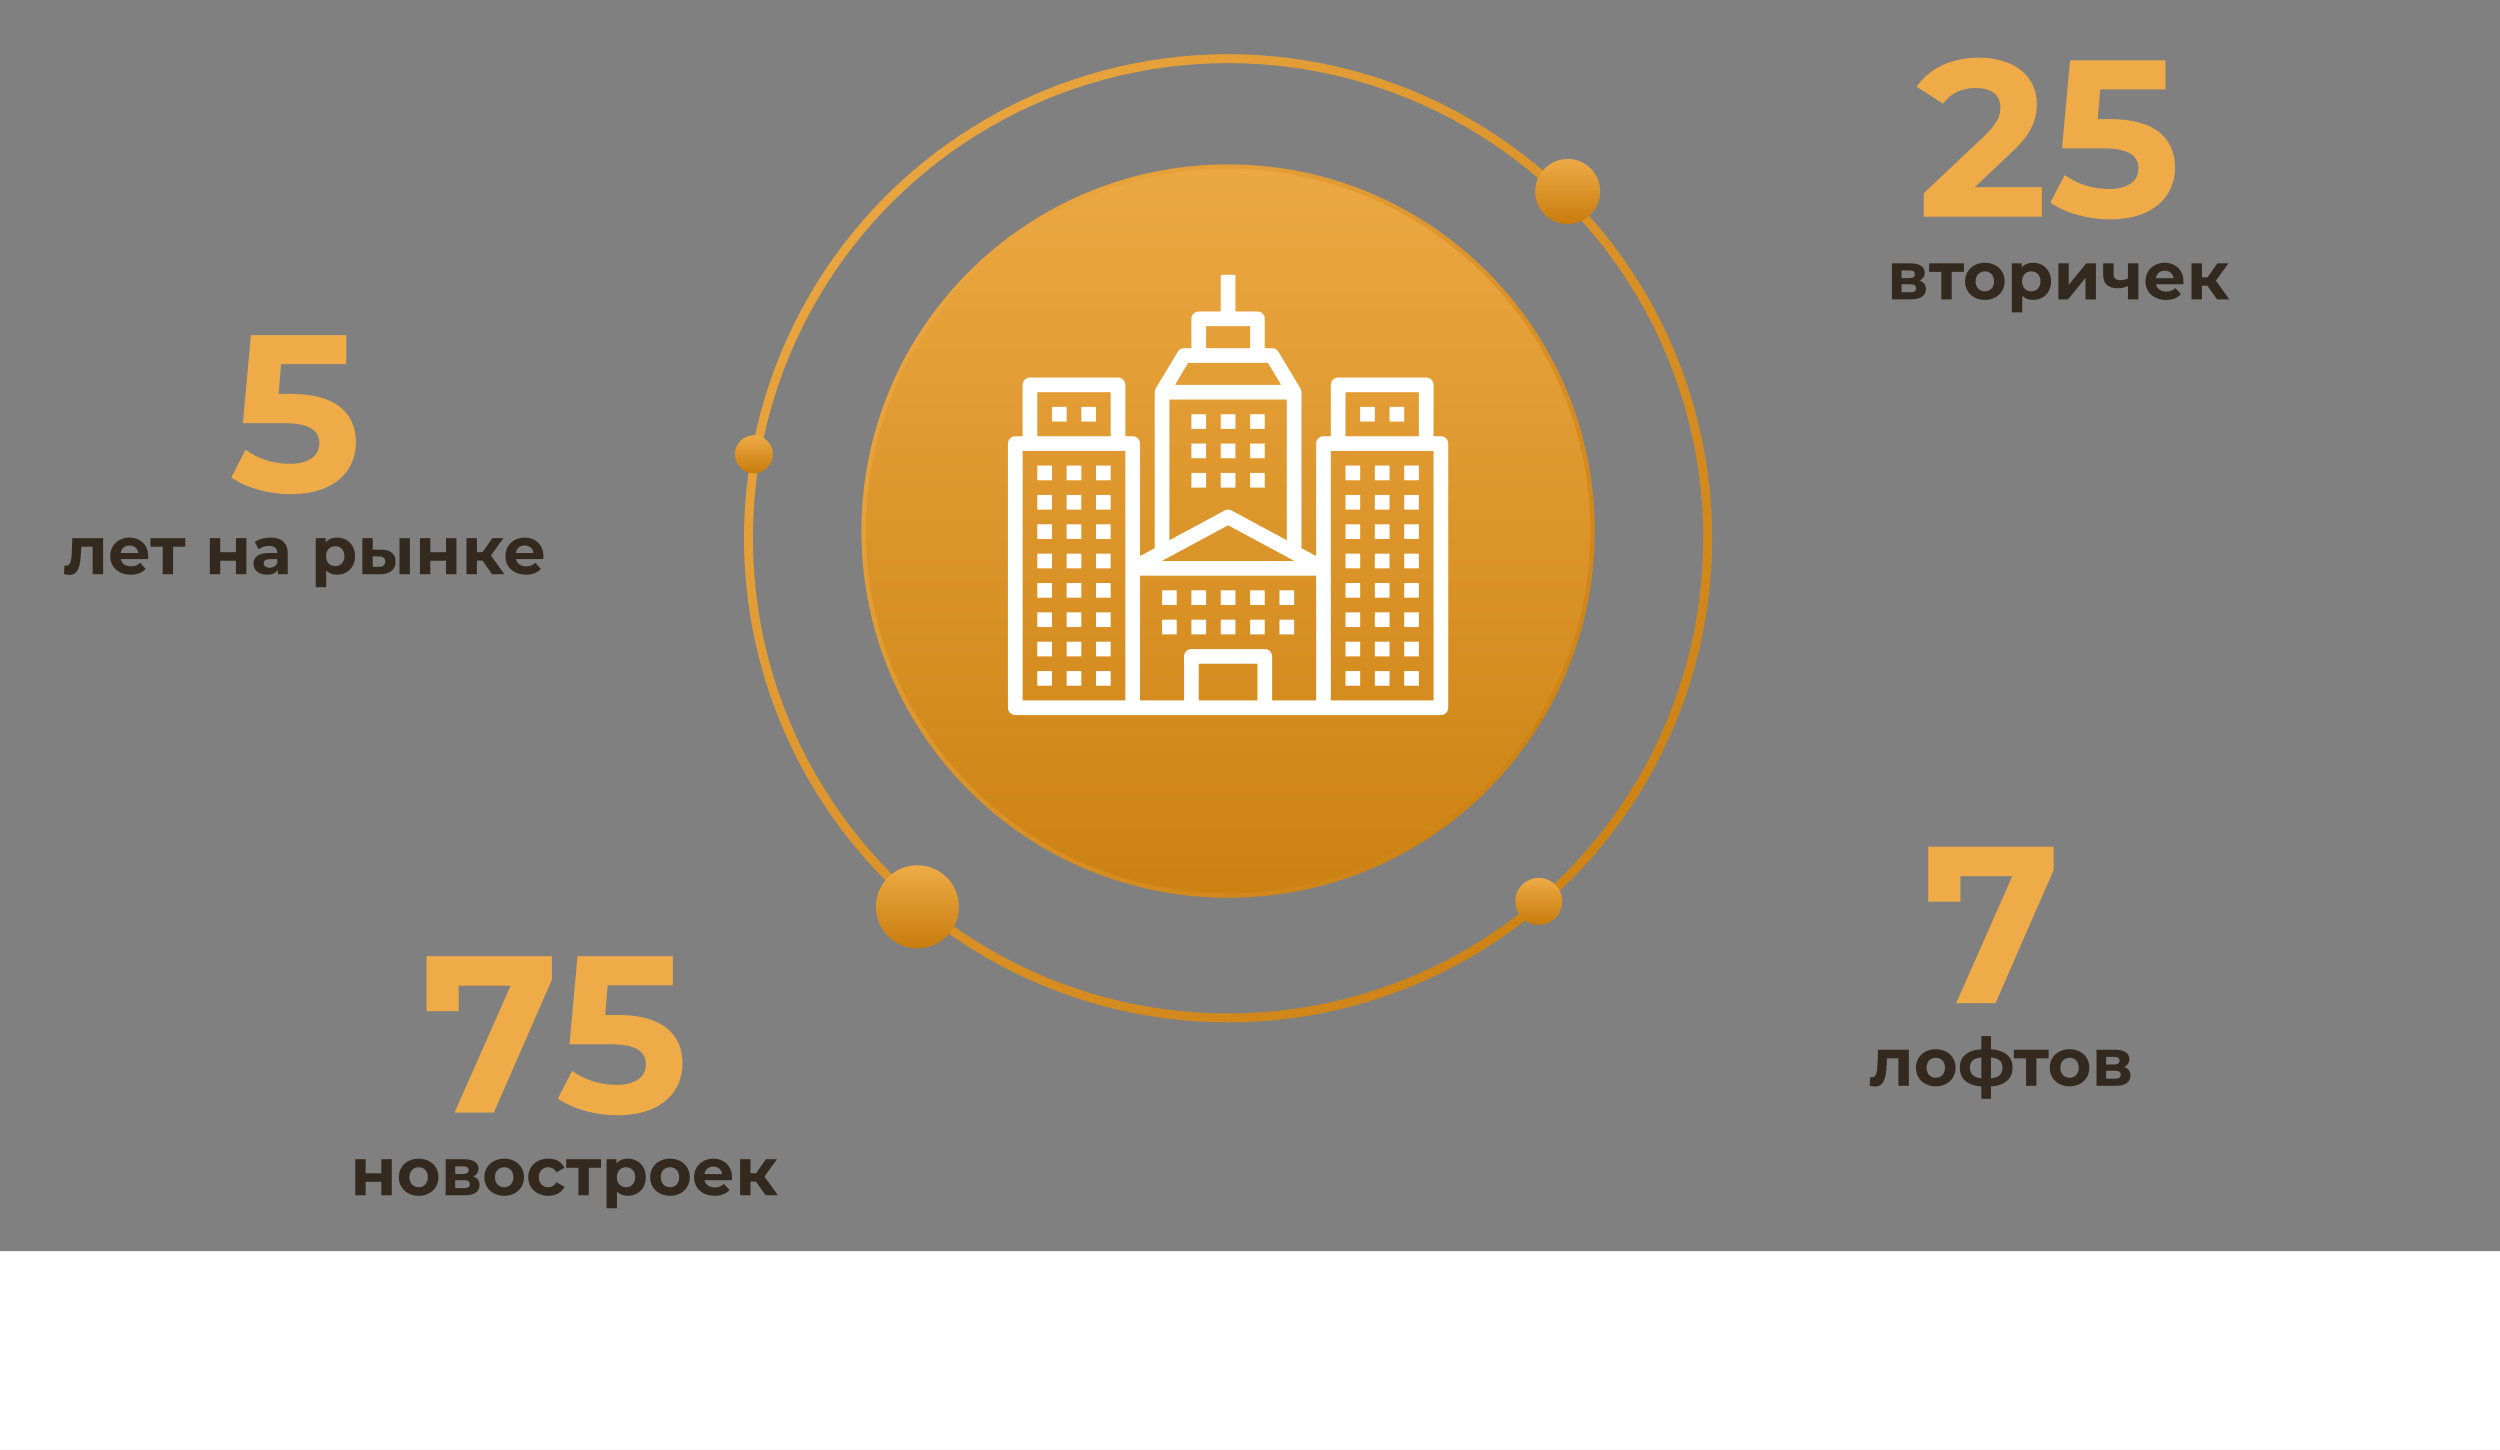 <svg width="1119" height="649" viewBox="0 0 1119 649" fill="none" xmlns="http://www.w3.org/2000/svg">
<rect x="0" y="0" width="1119" height="649" fill="#808080" stroke="none"/>
<circle cx="549.691" cy="240.941" r="214.685" stroke="url(#paint0_linear)" stroke-width="4"/>
<circle cx="549.691" cy="237.707" r="163.131" fill="url(#paint1_linear)" stroke="url(#paint2_linear)" stroke-width="2"/>
<path d="M464.291 208.397H470.86V214.967H464.291V208.397Z" fill="white"/>
<path d="M477.429 208.397H483.999V214.967H477.429V208.397Z" fill="white"/>
<path d="M470.86 182.12H477.429V188.689H470.86V182.12Z" fill="white"/>
<path d="M483.999 182.12H490.568V188.689H483.999V182.12Z" fill="white"/>
<path d="M490.568 208.397H497.137V214.967H490.568V208.397Z" fill="white"/>
<path d="M533.268 185.405H539.838V191.975H533.268V185.405Z" fill="white"/>
<path d="M546.407 185.405H552.976V191.975H546.407V185.405Z" fill="white"/>
<path d="M559.545 185.405H566.115V191.975H559.545V185.405Z" fill="white"/>
<path d="M533.268 198.544H539.838V205.113H533.268V198.544Z" fill="white"/>
<path d="M546.407 198.544H552.976V205.113H546.407V198.544Z" fill="white"/>
<path d="M559.545 198.544H566.115V205.113H559.545V198.544Z" fill="white"/>
<path d="M533.268 211.683H539.838V218.252H533.268V211.683Z" fill="white"/>
<path d="M546.407 211.683H552.976V218.252H546.407V211.683Z" fill="white"/>
<path d="M559.545 211.683H566.115V218.252H559.545V211.683Z" fill="white"/>
<path d="M464.291 221.536H470.86V228.105H464.291V221.536Z" fill="white"/>
<path d="M477.429 221.536H483.999V228.105H477.429V221.536Z" fill="white"/>
<path d="M490.568 221.536H497.137V228.105H490.568V221.536Z" fill="white"/>
<path d="M464.291 234.675H470.86V241.244H464.291V234.675Z" fill="white"/>
<path d="M477.429 234.675H483.999V241.244H477.429V234.675Z" fill="white"/>
<path d="M490.568 234.675H497.137V241.244H490.568V234.675Z" fill="white"/>
<path d="M464.291 247.813H470.86V254.383H464.291V247.813Z" fill="white"/>
<path d="M477.429 247.813H483.999V254.383H477.429V247.813Z" fill="white"/>
<path d="M490.568 247.813H497.137V254.383H490.568V247.813Z" fill="white"/>
<path d="M464.291 260.952H470.86V267.521H464.291V260.952Z" fill="white"/>
<path d="M477.429 260.952H483.999V267.521H477.429V260.952Z" fill="white"/>
<path d="M490.568 260.952H497.137V267.521H490.568V260.952Z" fill="white"/>
<path d="M520.13 264.236H526.699V270.806H520.13V264.236Z" fill="white"/>
<path d="M533.268 264.236H539.838V270.806H533.268V264.236Z" fill="white"/>
<path d="M546.407 264.236H552.976V270.806H546.407V264.236Z" fill="white"/>
<path d="M559.545 264.236H566.115V270.806H559.545V264.236Z" fill="white"/>
<path d="M572.684 264.236H579.253V270.806H572.684V264.236Z" fill="white"/>
<path d="M520.13 277.375H526.699V283.944H520.13V277.375Z" fill="white"/>
<path d="M533.268 277.375H539.838V283.944H533.268V277.375Z" fill="white"/>
<path d="M546.407 277.375H552.976V283.944H546.407V277.375Z" fill="white"/>
<path d="M559.545 277.375H566.115V283.944H559.545V277.375Z" fill="white"/>
<path d="M572.684 277.375H579.253V283.944H572.684V277.375Z" fill="white"/>
<path d="M464.291 274.09H470.86V280.659H464.291V274.09Z" fill="white"/>
<path d="M477.429 274.09H483.999V280.659H477.429V274.09Z" fill="white"/>
<path d="M490.568 274.09H497.137V280.659H490.568V274.09Z" fill="white"/>
<path d="M464.291 287.229H470.86V293.798H464.291V287.229Z" fill="white"/>
<path d="M477.429 287.229H483.999V293.798H477.429V287.229Z" fill="white"/>
<path d="M490.568 287.229H497.137V293.798H490.568V287.229Z" fill="white"/>
<path d="M464.291 300.367H470.86V306.936H464.291V300.367Z" fill="white"/>
<path d="M477.429 300.367H483.999V306.936H477.429V300.367Z" fill="white"/>
<path d="M490.568 300.367H497.137V306.936H490.568V300.367Z" fill="white"/>
<path d="M644.946 195.259H641.661V172.267C641.661 171.395 641.315 170.56 640.699 169.944C640.083 169.328 639.248 168.982 638.377 168.982H598.961C598.09 168.982 597.254 169.328 596.638 169.944C596.022 170.56 595.676 171.395 595.676 172.267V195.259H592.392C591.521 195.259 590.685 195.605 590.069 196.221C589.453 196.837 589.107 197.673 589.107 198.544V248.883L582.538 245.346V175.551C582.538 174.956 582.376 174.372 582.07 173.861L572.216 157.438C571.924 156.952 571.511 156.549 571.018 156.27C570.524 155.99 569.966 155.843 569.399 155.843H566.115V142.705C566.115 141.834 565.768 140.998 565.153 140.382C564.537 139.766 563.701 139.42 562.83 139.42H552.976V122.997H546.407V139.42H536.553C535.682 139.42 534.846 139.766 534.23 140.382C533.614 140.998 533.268 141.834 533.268 142.705V155.843H529.984C529.416 155.843 528.859 155.99 528.365 156.27C527.872 156.549 527.459 156.952 527.167 157.438L517.313 173.861C517.007 174.372 516.845 174.956 516.845 175.551V245.346L510.276 248.883V198.544C510.276 197.673 509.93 196.837 509.314 196.221C508.698 195.605 507.862 195.259 506.991 195.259H503.707V172.267C503.706 171.395 503.36 170.56 502.744 169.944C502.128 169.328 501.293 168.982 500.422 168.982H461.006C460.135 168.982 459.3 169.328 458.684 169.944C458.068 170.56 457.722 171.395 457.722 172.267V195.259H454.437C453.566 195.259 452.73 195.605 452.114 196.221C451.498 196.837 451.152 197.673 451.152 198.544V316.791C451.152 317.662 451.498 318.497 452.114 319.113C452.73 319.729 453.566 320.075 454.437 320.075H644.946C645.817 320.075 646.652 319.729 647.268 319.113C647.884 318.497 648.23 317.662 648.231 316.791V198.544C648.23 197.673 647.884 196.837 647.268 196.221C646.652 195.605 645.817 195.259 644.946 195.259ZM602.246 175.551H635.092V195.259H602.246V175.551ZM562.83 313.506H536.553V297.083H562.83V313.506ZM566.115 290.514H533.268C532.397 290.514 531.562 290.86 530.946 291.476C530.33 292.092 529.984 292.927 529.984 293.798V313.506H510.276V257.667H589.107V313.506H569.399V293.798C569.399 292.927 569.053 292.092 568.437 291.476C567.821 290.86 566.986 290.514 566.115 290.514ZM520.019 251.098L549.691 235.121L579.364 251.098H520.019ZM539.838 145.99H559.545V155.843H539.838V145.99ZM531.843 162.413H567.54L573.452 172.267H525.931L531.843 162.413ZM523.414 178.836H575.969V241.809L551.249 228.498C550.77 228.24 550.235 228.105 549.691 228.105C549.148 228.105 548.613 228.24 548.134 228.498L523.414 241.809V178.836ZM464.291 175.551H497.137V195.259H464.291V175.551ZM457.722 201.828H503.707V313.506H457.722V201.828ZM641.661 313.506H595.676V201.828H641.661V313.506Z" fill="white"/>
<path d="M628.523 208.397H635.092V214.967H628.523V208.397Z" fill="white"/>
<path d="M615.384 208.397H621.953V214.967H615.384V208.397Z" fill="white"/>
<path d="M621.953 182.12H628.523V188.689H621.953V182.12Z" fill="white"/>
<path d="M608.815 182.12H615.384V188.689H608.815V182.12Z" fill="white"/>
<path d="M602.246 208.397H608.815V214.967H602.246V208.397Z" fill="white"/>
<path d="M628.523 221.536H635.092V228.105H628.523V221.536Z" fill="white"/>
<path d="M615.384 221.536H621.953V228.105H615.384V221.536Z" fill="white"/>
<path d="M602.246 221.536H608.815V228.105H602.246V221.536Z" fill="white"/>
<path d="M628.523 234.675H635.092V241.244H628.523V234.675Z" fill="white"/>
<path d="M615.384 234.675H621.953V241.244H615.384V234.675Z" fill="white"/>
<path d="M602.246 234.675H608.815V241.244H602.246V234.675Z" fill="white"/>
<path d="M628.523 247.813H635.092V254.383H628.523V247.813Z" fill="white"/>
<path d="M615.384 247.813H621.953V254.383H615.384V247.813Z" fill="white"/>
<path d="M602.246 247.813H608.815V254.383H602.246V247.813Z" fill="white"/>
<path d="M628.523 260.952H635.092V267.521H628.523V260.952Z" fill="white"/>
<path d="M615.384 260.952H621.953V267.521H615.384V260.952Z" fill="white"/>
<path d="M602.246 260.952H608.815V267.521H602.246V260.952Z" fill="white"/>
<path d="M628.523 274.09H635.092V280.659H628.523V274.09Z" fill="white"/>
<path d="M615.384 274.09H621.953V280.659H615.384V274.09Z" fill="white"/>
<path d="M602.246 274.09H608.815V280.659H602.246V274.09Z" fill="white"/>
<path d="M628.523 287.229H635.092V293.798H628.523V287.229Z" fill="white"/>
<path d="M615.384 287.229H621.953V293.798H615.384V287.229Z" fill="white"/>
<path d="M602.246 287.229H608.815V293.798H602.246V287.229Z" fill="white"/>
<path d="M628.523 300.367H635.092V306.936H628.523V300.367Z" fill="white"/>
<path d="M615.384 300.367H621.953V306.936H615.384V300.367Z" fill="white"/>
<path d="M602.246 300.367H608.815V306.936H602.246V300.367Z" fill="white"/>
<circle cx="701.694" cy="85.704" r="14.553" fill="url(#paint3_linear)"/>
<circle cx="337.453" cy="203.344" r="8.49" fill="url(#paint4_linear)"/>
<circle cx="688.758" cy="403.454" r="10.511" fill="url(#paint5_linear)"/>
<circle cx="410.625" cy="405.88" r="18.596" fill="url(#paint6_linear)"/>
<path d="M130.416 176.3H124.716L125.816 163H155.016V150H112.316L108.716 189.4H126.616C139.316 189.4 142.916 193 142.916 198.5C142.916 204.2 137.916 207.6 129.816 207.6C122.516 207.6 115.216 205.3 109.916 201.3L103.516 213.7C110.316 218.5 120.516 221.2 130.216 221.2C150.216 221.2 159.316 210.4 159.316 198C159.316 185.6 151.116 176.3 130.416 176.3Z" fill="#EEAB47"/>
<path d="M32.354 240.86L32.114 247.34C31.964 250.4 31.784 253.19 29.564 253.19C29.354 253.19 29.114 253.16 28.874 253.13L28.634 256.97C29.564 257.21 30.344 257.33 31.064 257.33C35.054 257.33 35.984 253.31 36.224 247.55L36.374 244.7H41.474V257H46.154V240.86H32.354ZM66.344 248.99C66.344 243.8 62.684 240.62 57.944 240.62C53.024 240.62 49.334 244.1 49.334 248.93C49.334 253.73 52.964 257.24 58.544 257.24C61.454 257.24 63.704 256.34 65.204 254.63L62.714 251.93C61.604 252.98 60.374 253.49 58.664 253.49C56.204 253.49 54.494 252.26 54.044 250.25H66.254C66.284 249.86 66.344 249.35 66.344 248.99ZM57.974 244.16C60.074 244.16 61.604 245.48 61.934 247.52H53.984C54.314 245.45 55.844 244.16 57.974 244.16ZM82.935 240.86H67.365V244.7H72.825V257H77.475V244.7H82.935V240.86ZM93.926 257H98.576V250.97H105.596V257H110.276V240.86H105.596V247.16H98.576V240.86H93.926V257ZM121.026 240.62C118.446 240.62 115.836 241.31 114.066 242.57L115.746 245.84C116.916 244.91 118.686 244.34 120.396 244.34C122.916 244.34 124.116 245.51 124.116 247.52H120.396C115.476 247.52 113.466 249.5 113.466 252.35C113.466 255.14 115.716 257.24 119.496 257.24C121.866 257.24 123.546 256.46 124.416 254.99V257H128.796V247.79C128.796 242.9 125.946 240.62 121.026 240.62ZM120.666 254.09C119.016 254.09 118.026 253.31 118.026 252.14C118.026 251.06 118.716 250.25 120.906 250.25H124.116V251.9C123.576 253.37 122.226 254.09 120.666 254.09ZM150.867 240.62C148.707 240.62 146.967 241.31 145.797 242.72V240.86H141.327V262.82H146.007V255.29C147.207 256.61 148.857 257.24 150.867 257.24C155.397 257.24 158.907 254 158.907 248.93C158.907 243.86 155.397 240.62 150.867 240.62ZM150.057 253.4C147.717 253.4 145.947 251.72 145.947 248.93C145.947 246.14 147.717 244.46 150.057 244.46C152.397 244.46 154.167 246.14 154.167 248.93C154.167 251.72 152.397 253.4 150.057 253.4ZM170.677 246.02H166.837V240.86H162.187V257L170.047 257.03C174.547 257.03 177.067 254.96 177.067 251.39C177.067 248 174.907 246.05 170.677 246.02ZM178.807 257H183.457V240.86H178.807V257ZM169.627 253.7H166.837V249.02L169.627 249.05C171.427 249.08 172.417 249.74 172.417 251.33C172.417 252.92 171.427 253.73 169.627 253.7ZM187.969 257H192.619V250.97H199.639V257H204.319V240.86H199.639V247.16H192.619V240.86H187.969V257ZM220.229 257H225.749L219.719 248.6L225.359 240.86H220.379L215.999 247.13H213.479V240.86H208.799V257H213.479V250.88H215.909L220.229 257ZM243.239 248.99C243.239 243.8 239.579 240.62 234.839 240.62C229.919 240.62 226.229 244.1 226.229 248.93C226.229 253.73 229.859 257.24 235.439 257.24C238.349 257.24 240.599 256.34 242.099 254.63L239.609 251.93C238.499 252.98 237.269 253.49 235.559 253.49C233.099 253.49 231.389 252.26 230.939 250.25H243.149C243.179 249.86 243.239 249.35 243.239 248.99ZM234.869 244.16C236.969 244.16 238.499 245.48 238.829 247.52H230.879C231.209 245.45 232.739 244.16 234.869 244.16Z" fill="#33291F"/>
<path d="M190.94 428V452.6H205.34V441.2H228.54L203.44 498H221.04L247.04 438.5V428H190.94ZM276.591 454.3H270.891L271.991 441H301.191V428H258.491L254.891 467.4H272.791C285.491 467.4 289.091 471 289.091 476.5C289.091 482.2 284.091 485.6 275.991 485.6C268.691 485.6 261.391 483.3 256.091 479.3L249.691 491.7C256.491 496.5 266.691 499.2 276.391 499.2C296.391 499.2 305.491 488.4 305.491 476C305.491 463.6 297.291 454.3 276.591 454.3Z" fill="#EEAB47"/>
<path d="M159.008 535H163.658V528.97H170.678V535H175.358V518.86H170.678V525.16H163.658V518.86H159.008V535ZM187.398 535.24C192.528 535.24 196.248 531.79 196.248 526.93C196.248 522.07 192.528 518.62 187.398 518.62C182.268 518.62 178.518 522.07 178.518 526.93C178.518 531.79 182.268 535.24 187.398 535.24ZM187.398 531.4C185.058 531.4 183.258 529.72 183.258 526.93C183.258 524.14 185.058 522.46 187.398 522.46C189.738 522.46 191.508 524.14 191.508 526.93C191.508 529.72 189.738 531.4 187.398 531.4ZM211.797 526.57C213.297 525.88 214.167 524.65 214.167 523.03C214.167 520.39 211.767 518.86 207.717 518.86H199.467V535H208.077C212.517 535 214.647 533.26 214.647 530.41C214.647 528.49 213.687 527.2 211.797 526.57ZM203.757 522.04H207.297C208.917 522.04 209.757 522.58 209.757 523.75C209.757 524.89 208.917 525.49 207.297 525.49H203.757V522.04ZM207.687 531.82H203.757V528.25H207.777C209.487 528.25 210.267 528.82 210.267 530.05C210.267 531.25 209.397 531.82 207.687 531.82ZM225.689 535.24C230.819 535.24 234.539 531.79 234.539 526.93C234.539 522.07 230.819 518.62 225.689 518.62C220.559 518.62 216.809 522.07 216.809 526.93C216.809 531.79 220.559 535.24 225.689 535.24ZM225.689 531.4C223.349 531.4 221.549 529.72 221.549 526.93C221.549 524.14 223.349 522.46 225.689 522.46C228.029 522.46 229.799 524.14 229.799 526.93C229.799 529.72 228.029 531.4 225.689 531.4ZM245.438 535.24C248.828 535.24 251.498 533.74 252.668 531.16L249.038 529.18C248.168 530.74 246.878 531.4 245.408 531.4C243.038 531.4 241.178 529.75 241.178 526.93C241.178 524.11 243.038 522.46 245.408 522.46C246.878 522.46 248.168 523.15 249.038 524.68L252.668 522.73C251.498 520.09 248.828 518.62 245.438 518.62C240.188 518.62 236.438 522.07 236.438 526.93C236.438 531.79 240.188 535.24 245.438 535.24ZM269.013 518.86H253.443V522.7H258.903V535H263.553V522.7H269.013V518.86ZM281.018 518.62C278.858 518.62 277.118 519.31 275.948 520.72V518.86H271.478V540.82H276.158V533.29C277.358 534.61 279.008 535.24 281.018 535.24C285.548 535.24 289.058 532 289.058 526.93C289.058 521.86 285.548 518.62 281.018 518.62ZM280.208 531.4C277.868 531.4 276.098 529.72 276.098 526.93C276.098 524.14 277.868 522.46 280.208 522.46C282.548 522.46 284.318 524.14 284.318 526.93C284.318 529.72 282.548 531.4 280.208 531.4ZM299.898 535.24C305.028 535.24 308.748 531.79 308.748 526.93C308.748 522.07 305.028 518.62 299.898 518.62C294.768 518.62 291.018 522.07 291.018 526.93C291.018 531.79 294.768 535.24 299.898 535.24ZM299.898 531.4C297.558 531.4 295.758 529.72 295.758 526.93C295.758 524.14 297.558 522.46 299.898 522.46C302.238 522.46 304.008 524.14 304.008 526.93C304.008 529.72 302.238 531.4 299.898 531.4ZM327.657 526.99C327.657 521.8 323.997 518.62 319.257 518.62C314.337 518.62 310.647 522.1 310.647 526.93C310.647 531.73 314.277 535.24 319.857 535.24C322.767 535.24 325.017 534.34 326.517 532.63L324.027 529.93C322.917 530.98 321.687 531.49 319.977 531.49C317.517 531.49 315.807 530.26 315.357 528.25H327.567C327.597 527.86 327.657 527.35 327.657 526.99ZM319.287 522.16C321.387 522.16 322.917 523.48 323.247 525.52H315.297C315.627 523.45 317.157 522.16 319.287 522.16ZM342.674 535H348.194L342.164 526.6L347.804 518.86H342.824L338.444 525.13H335.924V518.86H331.244V535H335.924V528.88H338.354L342.674 535Z" fill="#33291F"/>
<path d="M883.871 83.8L899.971 68.6C909.771 59.5 911.671 53.3 911.671 46.5C911.671 33.8 901.271 25.8 885.671 25.8C873.071 25.8 863.271 30.9 857.871 38.8L869.671 46.4C873.071 41.7 878.171 39.4 884.171 39.4C891.571 39.4 895.371 42.6 895.371 48.1C895.371 51.5 894.271 55.1 888.071 61L861.071 86.5V97H913.971V83.8H883.871ZM944.656 53.3H938.956L940.056 40H969.256V27H926.556L922.956 66.4H940.856C953.556 66.4 957.156 70 957.156 75.5C957.156 81.2 952.156 84.6 944.056 84.6C936.756 84.6 929.456 82.3 924.156 78.3L917.756 90.7C924.556 95.5 934.756 98.2 944.456 98.2C964.456 98.2 973.556 87.4 973.556 75C973.556 62.6 965.356 53.3 944.656 53.3Z" fill="#EEAB47"/>
<path d="M859.158 125.57C860.658 124.88 861.528 123.65 861.528 122.03C861.528 119.39 859.128 117.86 855.078 117.86H846.828V134H855.438C859.878 134 862.008 132.26 862.008 129.41C862.008 127.49 861.048 126.2 859.158 125.57ZM851.118 121.04H854.658C856.278 121.04 857.118 121.58 857.118 122.75C857.118 123.89 856.278 124.49 854.658 124.49H851.118V121.04ZM855.048 130.82H851.118V127.25H855.138C856.848 127.25 857.628 127.82 857.628 129.05C857.628 130.25 856.758 130.82 855.048 130.82ZM879.05 117.86H863.48V121.7H868.94V134H873.59V121.7H879.05V117.86ZM888.431 134.24C893.561 134.24 897.281 130.79 897.281 125.93C897.281 121.07 893.561 117.62 888.431 117.62C883.301 117.62 879.551 121.07 879.551 125.93C879.551 130.79 883.301 134.24 888.431 134.24ZM888.431 130.4C886.091 130.4 884.291 128.72 884.291 125.93C884.291 123.14 886.091 121.46 888.431 121.46C890.771 121.46 892.541 123.14 892.541 125.93C892.541 128.72 890.771 130.4 888.431 130.4ZM910.01 117.62C907.85 117.62 906.11 118.31 904.94 119.72V117.86H900.47V139.82H905.15V132.29C906.35 133.61 908 134.24 910.01 134.24C914.54 134.24 918.05 131 918.05 125.93C918.05 120.86 914.54 117.62 910.01 117.62ZM909.2 130.4C906.86 130.4 905.09 128.72 905.09 125.93C905.09 123.14 906.86 121.46 909.2 121.46C911.54 121.46 913.31 123.14 913.31 125.93C913.31 128.72 911.54 130.4 909.2 130.4ZM921.33 134H925.65L933.48 124.4V134H938.13V117.86H933.84L925.98 127.46V117.86H921.33V134ZM952.469 117.86V124.64C951.419 125.15 950.249 125.42 949.019 125.42C947.159 125.42 946.049 124.64 946.049 122.63V117.86H941.369V122.93C941.369 127.16 943.709 129.02 947.969 129.02C949.739 129.02 951.209 128.63 952.469 128V134H957.149V117.86H952.469ZM977.333 125.99C977.333 120.8 973.673 117.62 968.933 117.62C964.013 117.62 960.323 121.1 960.323 125.93C960.323 130.73 963.953 134.24 969.533 134.24C972.443 134.24 974.693 133.34 976.193 131.63L973.703 128.93C972.593 129.98 971.363 130.49 969.653 130.49C967.193 130.49 965.483 129.26 965.033 127.25H977.243C977.273 126.86 977.333 126.35 977.333 125.99ZM968.963 121.16C971.063 121.16 972.593 122.48 972.923 124.52H964.973C965.303 122.45 966.833 121.16 968.963 121.16ZM992.35 134H997.87L991.84 125.6L997.48 117.86H992.5L988.12 124.13H985.6V117.86H980.92V134H985.6V127.88H988.03L992.35 134Z" fill="#33291F"/>
<path d="M863.094 379V403.6H877.494V392.2H900.694L875.594 449H893.194L919.194 389.5V379H863.094Z" fill="#EEAB47"/>
<path d="M840.601 469.86L840.361 476.34C840.211 479.4 840.031 482.19 837.811 482.19C837.601 482.19 837.361 482.16 837.121 482.13L836.881 485.97C837.811 486.21 838.591 486.33 839.311 486.33C843.301 486.33 844.231 482.31 844.471 476.55L844.621 473.7H849.721V486H854.401V469.86H840.601ZM866.461 486.24C871.591 486.24 875.311 482.79 875.311 477.93C875.311 473.07 871.591 469.62 866.461 469.62C861.331 469.62 857.581 473.07 857.581 477.93C857.581 482.79 861.331 486.24 866.461 486.24ZM866.461 482.4C864.121 482.4 862.321 480.72 862.321 477.93C862.321 475.14 864.121 473.46 866.461 473.46C868.801 473.46 870.571 475.14 870.571 477.93C870.571 480.72 868.801 482.4 866.461 482.4ZM900.82 477.87C900.82 472.89 897.31 470.07 891.16 469.65V463.74H886.87V469.65C880.63 470.07 877.21 472.86 877.21 477.87C877.21 482.97 880.69 485.88 886.87 486.3V491.82H891.16V486.3C897.31 485.85 900.82 482.91 900.82 477.87ZM881.74 477.87C881.74 475.17 883.27 473.64 886.87 473.28V482.67C883.27 482.28 881.74 480.72 881.74 477.87ZM891.16 482.67V473.28C894.76 473.64 896.32 475.14 896.32 477.87C896.32 480.72 894.76 482.28 891.16 482.67ZM916.963 469.86H901.393V473.7H906.853V486H911.503V473.7H916.963V469.86ZM926.344 486.24C931.474 486.24 935.194 482.79 935.194 477.93C935.194 473.07 931.474 469.62 926.344 469.62C921.214 469.62 917.464 473.07 917.464 477.93C917.464 482.79 921.214 486.24 926.344 486.24ZM926.344 482.4C924.004 482.4 922.204 480.72 922.204 477.93C922.204 475.14 924.004 473.46 926.344 473.46C928.684 473.46 930.454 475.14 930.454 477.93C930.454 480.72 928.684 482.4 926.344 482.4ZM950.743 477.57C952.243 476.88 953.113 475.65 953.113 474.03C953.113 471.39 950.713 469.86 946.663 469.86H938.413V486H947.023C951.463 486 953.593 484.26 953.593 481.41C953.593 479.49 952.633 478.2 950.743 477.57ZM942.703 473.04H946.243C947.863 473.04 948.703 473.58 948.703 474.75C948.703 475.89 947.863 476.49 946.243 476.49H942.703V473.04ZM946.633 482.82H942.703V479.25H946.723C948.433 479.25 949.213 479.82 949.213 481.05C949.213 482.25 948.343 482.82 946.633 482.82Z" fill="#33291F"/>
<rect y="560" width="1119" height="89" fill="white"/>
<defs>
<linearGradient id="paint0_linear" x1="333.006" y1="24.256" x2="766.376" y2="457.626" gradientUnits="userSpaceOnUse">
<stop stop-color="#EEAB47"/>
<stop offset="1" stop-color="#C87C0C"/>
</linearGradient>
<linearGradient id="paint1_linear" x1="549.691" y1="73.576" x2="549.691" y2="401.838" gradientUnits="userSpaceOnUse">
<stop stop-color="#ECA843"/>
<stop offset="1" stop-color="#CC8212"/>
</linearGradient>
<linearGradient id="paint2_linear" x1="385.561" y1="73.576" x2="713.822" y2="401.838" gradientUnits="userSpaceOnUse">
<stop stop-color="#EEAB47"/>
<stop offset="1" stop-color="#C87C0C"/>
</linearGradient>
<linearGradient id="paint3_linear" x1="701.694" y1="71.15" x2="701.694" y2="100.257" gradientUnits="userSpaceOnUse">
<stop stop-color="#EEAB47"/>
<stop offset="1" stop-color="#C87C0C"/>
</linearGradient>
<linearGradient id="paint4_linear" x1="337.453" y1="194.854" x2="337.453" y2="211.834" gradientUnits="userSpaceOnUse">
<stop stop-color="#EEAB47"/>
<stop offset="1" stop-color="#C87C0C"/>
</linearGradient>
<linearGradient id="paint5_linear" x1="688.758" y1="392.943" x2="688.758" y2="413.965" gradientUnits="userSpaceOnUse">
<stop stop-color="#EEAB47"/>
<stop offset="1" stop-color="#C87C0C"/>
</linearGradient>
<linearGradient id="paint6_linear" x1="410.625" y1="387.284" x2="410.625" y2="424.476" gradientUnits="userSpaceOnUse">
<stop stop-color="#EEAB47"/>
<stop offset="1" stop-color="#C87C0C"/>
</linearGradient>
</defs>
</svg>

